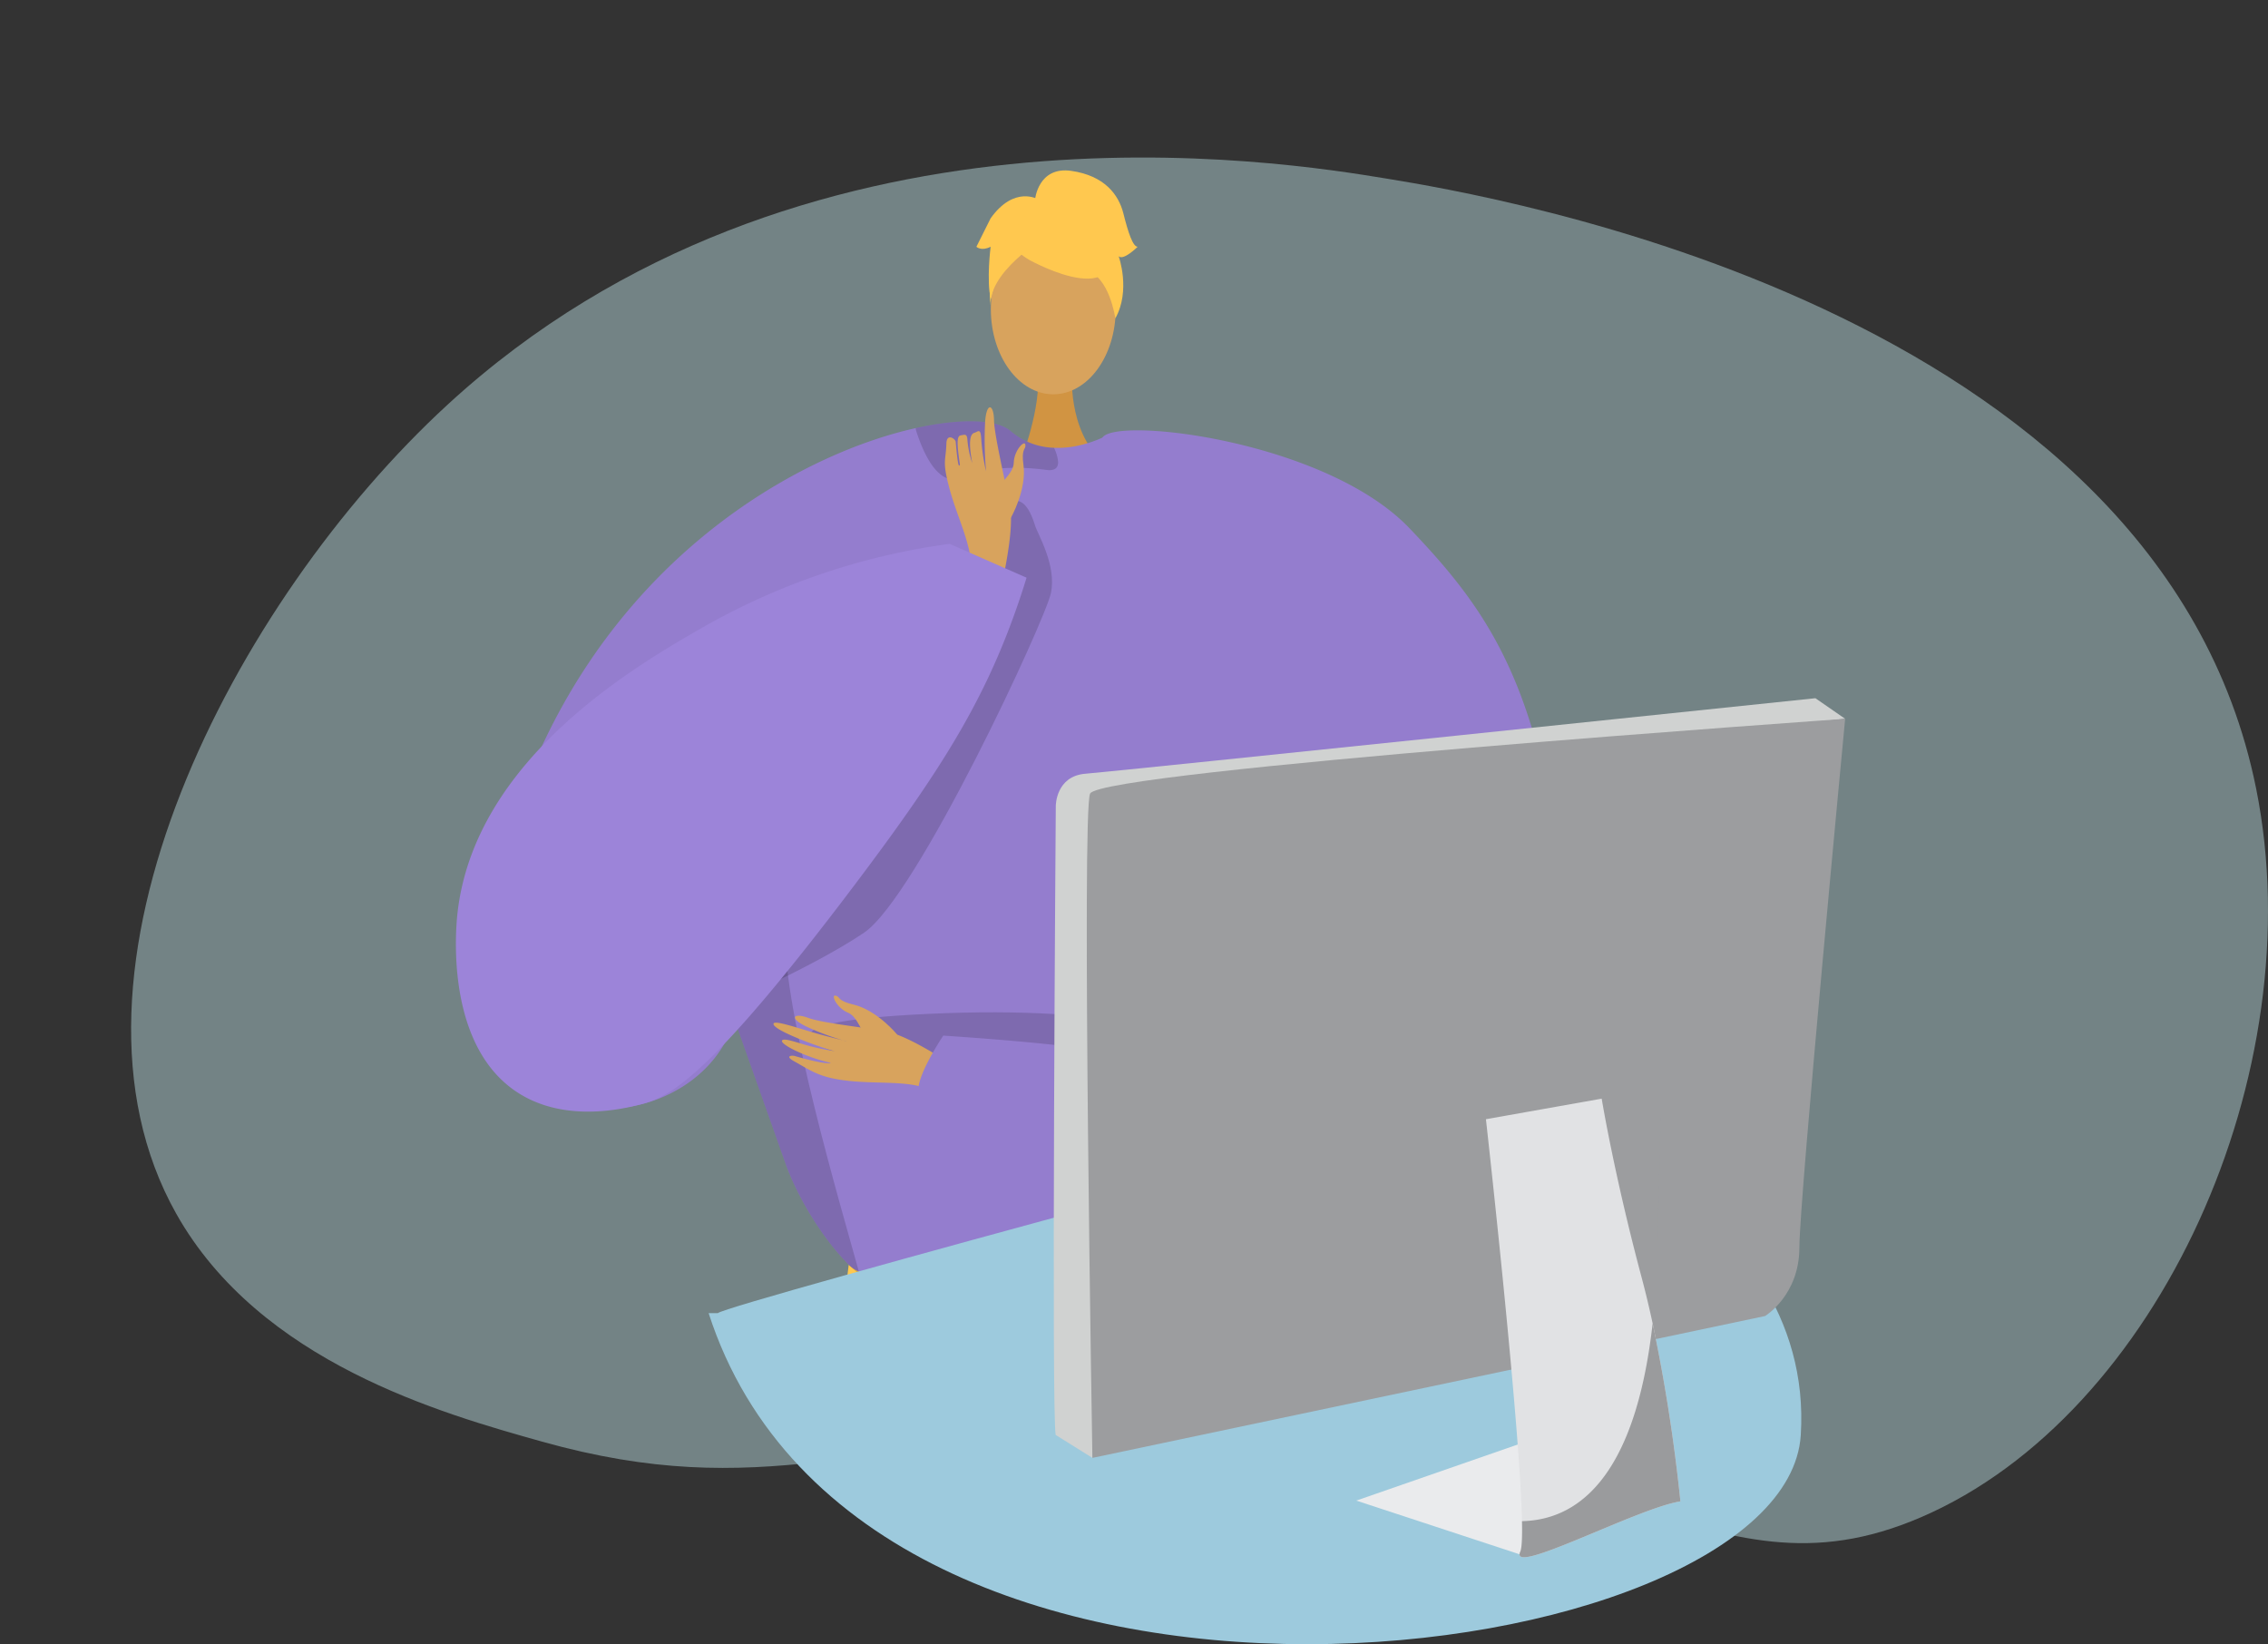 <svg xmlns="http://www.w3.org/2000/svg" xmlns:xlink="http://www.w3.org/1999/xlink" width="522.691" height="378.892" viewBox="0 0 522.691 378.892"><rect x="0" y="0" width="522.691" height="378.892" fill="#333333" stroke="none"/><defs><style>.a,.l{fill:none;}.b{fill:#b6d7db;opacity:0.49;}.c{clip-path:url(#a);}.d{fill:#d19442;}.e,.k{fill:#d8a35d;}.f{fill:#947dce;}.g{fill:#ffc84f;}.h{opacity:0.15;}.i{opacity:0.3;}.j{opacity:0.5;}.k{fill-rule:evenodd;}.l{stroke:#947dce;stroke-miterlimit:10;stroke-width:1.093px;}.m{fill:#9c84d9;}.n{fill:#9dcadd;}.o{fill:#eaebed;}.p{fill:#d0d2d1;}.q{fill:#9c9d9f;}.r{fill:#e1e2e4;}.s{fill:#9a9b9d;}</style><clipPath id="a"><path class="a" d="M458.011,432.363c57.814-46.324,86.721-69.487,113.86-77.023,90.673-25.177,219.488,26.641,247.814,120.558,1.474,4.887,20.9,72.749-16.744,117.209-31.518,37.225-71.169,20.4-187.535,40.186-124.582,21.183-154.612,53.3-197.581,28.518-40.682-23.464-62.74-80.5-53.582-125.634C371.054,502.613,400.133,478.739,458.011,432.363Z"/></clipPath></defs><g transform="translate(-362.186 -349.004)"><path class="b" d="M487.056,681.2c51.019,14.31,74.064-.935,136.183-2.634,109.5-3,131.218,41.817,181.693,20.064,54.682-23.567,90.354-102.522,77.215-167.883C859.774,419.451,705.218,394.023,681.888,390.185,657.83,386.227,546.25,367.869,465.32,442.27c-49.163,45.2-93.811,130.869-62.5,186.451C422.128,662.985,464.063,674.747,487.056,681.2Z"/><g class="c"><path class="d" d="M609.269,434.694s-1.2,13.343,7.035,20.722-18.968,0-18.968,0,5.061-12.78,3.926-20.722S609.269,434.694,609.269,434.694Z"/><ellipse class="e" cx="14.389" cy="19.632" rx="14.389" ry="19.632" transform="translate(590.538 400.603)"/><path class="f" d="M698.777,563.079c-.306,4.82-5.289,26.657-11.519,46.068-5.1,15.935-11.061,30.242-15.958,32.221-10.864,4.372-92.89,10.372-109.755,2.328-.393-.295-.819-.612-1.224-.962-6.328-5.148-13.192-15.312-16.832-24.832,0-.011-9.694-27.335-11.672-32.9-.022-.055-.033-.1-.055-.142-.066-.219-.142-.426-.218-.623-.022-.077-.055-.142-.077-.219-10.208,34.855-89.995,32.319-43.719-64.485,21.783-45.565,60.66-66.353,85.481-71.873,10.744-2.393,18.853-1.923,21.815.634a16.086,16.086,0,0,0,10.045,3.9,21.759,21.759,0,0,0,5.639-.514,28.052,28.052,0,0,0,5.979-2.032c.918-.427,1.454-.733,1.454-.733a58.347,58.347,0,0,1,15.192.907C689.509,460.822,699.28,554.98,698.777,563.079Z"/><path class="g" d="M671.484,775.085H614.939q.114-5.195.254-10.474c.118-4.81.254-9.653.389-14.446.144-5.08.288-10.118.424-15.029.135-4.708.262-9.3.381-13.7.322-12.439.541-23.421.5-31.4-.034-7.553-.3-12.4-.956-13.234-.246-.314-.5-.254-.771.169-.855,1.338-1.82,6.308-2.879,13.878-.567,4.022-1.151,8.781-1.761,14.115-.6,5.216-1.219,11-1.863,17.181-.449,4.335-.906,8.874-1.38,13.565-.534,5.376-1.084,10.939-1.643,16.63-.415,4.166-.83,8.4-1.253,12.675q-.5,5-.991,10.068h-63.04c.017-.152.034-.313.06-.466.55-3.92,1.117-8.044,1.7-12.32.694-5.08,1.4-10.372,2.125-15.783.669-5.055,1.354-10.22,2.032-15.4,1.389-10.576,2.769-21.27,4.064-31.423,1.245-9.712,2.405-18.933,3.438-27.07,2.388-19,4.014-32.151,4.014-32.151a6.737,6.737,0,0,0,.516.466.268.268,0,0,0,.042.034,7.507,7.507,0,0,0,1.787,1.067,11.1,11.1,0,0,0,2.693.753c1.4.026,3.336.059,5.724.1,4.234.076,9.856.152,16.308.22,4.827.051,10.119.093,15.623.11,1.439.008,2.887.017,4.343.008h.068c3.531.009,7.113.009,10.7-.008,5.639-.025,11.287-.085,16.706-.186,5.055-.093,9.924-.22,14.4-.4q2.908-.128,5.58-.263c.017.009.034,0,.051,0l.44-.025c.448-.026.694-.042.694-.042.906-.051,1.778-.111,2.633-.17s1.677-.11,2.473-.178h.008c.661-.05,1.3-.1,1.914-.161.407-.033.813-.076,1.2-.118.194-.017.389-.034.575-.059s.381-.043.567-.06.373-.042.551-.059.356-.042.533-.068c.254-.025.5-.059.745-.093.949-.127,1.8-.254,2.566-.389a17.973,17.973,0,0,0,2.913-.737c.076-.025.152-.059.229-.093a3.506,3.506,0,0,0,.4-.178c.06-.034.119-.068.17-.093s.1-.068.144-.1a1.067,1.067,0,0,0,.228-.194,1.036,1.036,0,0,1-.008.11c0,.067-.009.177-.017.321-.008.187-.017.432-.034.737-.008.2-.017.432-.034.677-.025.466-.05,1.017-.076,1.643-.008.161-.017.322-.025.491a.393.393,0,0,0-.009.1c-.008.237-.025.483-.034.737s-.033.525-.042.8c-.025.5-.051,1.024-.085,1.574-.008.229-.017.466-.034.7-.016.339-.034.686-.05,1.042-.017.237-.026.482-.034.736-.051.94-.1,1.931-.161,2.981-.026.525-.051,1.067-.085,1.617s-.051,1.118-.084,1.7c-.043.8-.085,1.634-.127,2.481-.068,1.3-.136,2.65-.212,4.048-.034.7-.077,1.414-.11,2.142-.085,1.659-.178,3.387-.271,5.165-.076,1.279-.136,2.591-.212,3.929-.042.863-.093,1.736-.136,2.616q-.152,2.782-.3,5.707c-.2,3.59-.339,7.3-.441,11.1-.38,13.472-.236,28.1.28,42.422.2,5.072.423,10.1.7,15.029s.593,9.772.948,14.446Q671.018,770.01,671.484,775.085Z"/><path class="h" d="M531.47,584.02c.022.077.055.142.076.219.077.2.153.4.219.623.022.043.033.087.055.142,1.978,5.563,11.672,32.887,11.672,32.9,3.64,9.52,10.5,19.684,16.832,24.832-4.295-15.553-17.684-60.637-17.17-78.8C540.6,581.441,531.47,584.009,531.47,584.02Z"/><path class="h" d="M655.621,523.516s-33.439,78.775,39.059,119.023l1.448,1.136,1.1-19.058s-31.557-52.215-31.591-53.5S655.621,523.516,655.621,523.516Z"/><path class="h" d="M606.04,455.422c.043,1.3-.645,2.154-2.733,1.869-6.514-.885-13.869-.7-19.214,1.749a4.541,4.541,0,0,1-4.394-.186c-3.421-2-5.541-7.967-6.383-10.612a1.841,1.841,0,0,1-.087-.58c10.744-2.393,18.853-1.923,21.815.634a16.086,16.086,0,0,0,10.045,3.9A8.878,8.878,0,0,1,606.04,455.422Z"/><g class="i"><path d="M604.954,643.241c-.192-.015-.384-.03-.57-.047C604.384,643.194,604.586,643.208,604.954,643.241Z"/><path class="j" d="M604.954,643.241c15.225,1.215,48.5-.937,48.5-.937,9.778-.562,16.645-1.431,17.852-2.75,0,0,0,.041-.008.113-.073,1.528-.949,19.017-2.18,41.943a11.387,11.387,0,0,1-1.6-.185,12.456,12.456,0,0,1-8.057-5.726,27.646,27.646,0,0,1-3.133-6.543C644.978,647.557,609.831,643.679,604.954,643.241Z"/></g><path class="g" d="M599.52,408.966s24.912,13.812,17.518-8.363C611.922,385.26,582.531,399.081,599.52,408.966Z"/><path class="g" d="M603.132,403.669s-13.938,8.27-12.594,16.566c0,0-3.073-24.769,10.785-25.392s19.225.715,17.994,26.907C619.317,421.75,615.291,400.916,603.132,403.669Z"/><path class="g" d="M600.719,395.005s.7-7.718,8.351-6.625,10.93,5.465,12.023,9.837,2.186,7.651,3.279,7.651c0,0-3.279,3.278-4.372,2.185,0,0,2.837,7.861-.768,14.314,0,0-1.418-9.942-6.883-11.035S600.719,395.005,600.719,395.005Z"/><path class="g" d="M601.419,394.938s-5.464-3.279-10.929,4.372l-3.279,6.558s1.093,1.093,3.279,0c0,0-1,7.7.048,12.047l3.231-13.14Z"/><path class="h" d="M660.336,610.993s3.965-32.425-84.059-28.358,63.756,25.825,63.756,25.825Z"/><path class="k" d="M583.439,595.46c-1.006-.427-11.4-7.81-17.264-8.818s-14.686-1.948-17.67-3.055c-3.509-1.3-4.528.053-.516,1.956a58.539,58.539,0,0,0,9.2,3.4c.589.07-3.221-.749-7.339-1.944-4.377-1.271-9.1-2.9-9.388-2.128-.549,1.5,12,5.963,14.237,6.384a56.992,56.992,0,0,1-5.9-1.188c-2.65-.687-5.654-1.879-6.3-1.369-1.022.8,5.558,4,11.107,5.216.084.189-1.751.331-8.245-1.557-.652-.19-2.364-.033-.271,1.142,4.407,2.473,6.12,3.861,12.73,4.587,6.446.708,13.683-.063,18.209,1.859Z"/><path class="k" d="M568.978,587.447s-4.592-5.647-10.142-6.954c-3.3-.777-3.155-1.612-3.7-1.907-1.825-.98-.271,2.672,2.5,3.794,2.248.912,3.227,4.952,4.547,5.9s5.347,2.8,6.424,2.341S568.978,587.447,568.978,587.447Z"/><path class="f" d="M687,470.716c19.086,19.972,31.951,38.14,36.414,94.942,2.265,28.819-1.136,57.194-3.482,72.113a17.789,17.789,0,0,1-13.4,14.468c-65.967,16.173-131.821-50.379-131.821-50.379-3.575-1.659,4.868-14.21,4.868-14.21,35.579,2.417,62.734,5.64,90.211,18.756-.139-.078-23.768-54.291-26.392-68.942-6.87-38.421-36.639-73.535-27.12-87.637C619.572,444.949,667.751,450.57,687,470.716Z"/><path class="l" d="M555.912,775.085l.745-7.849,1.439-15.072,1.549-16.173,1.516-15.859,1.66-17.316,1.3-13.607,1.27-13.294,1.668-17.426,1.228-12.82.263-2.777.339-3.531"/><path class="l" d="M572.1,775.085l.55-5.7,1.423-14.725,1.533-15.851,1.5-15.546,1.71-17.731,1.3-13.5,1.3-13.489,1.888-19.484,1.126-11.719.415-4.234.034-.381"/><path class="l" d="M600.519,642.731l-.042.491-.356,4.42-.957,11.863-1.592,19.611L596.5,692.477l-1.143,14.081-1.38,17.087-1.211,14.979-1.27,15.741-1.135,14.005-.542,6.715"/><line class="l" x2="0.343" y2="34.067" transform="translate(615.584 642.734)"/><path class="l" d="M629.867,775.085l.127-7.036.279-14.835.254-14.115.279-14.928.3-15.953.246-13.6.313-16.96.33-17.756.186-10.169.059-3.3.059-3.108v-.288l.008-.3"/><path class="l" d="M646.692,642.629v.068l-.017,2.557-.059,12.583-.008,1.888-.1,18.908-.085,16.6-.068,13.675-.085,15.961-.076,15.174-.068,13.81-.076,14.657-.034,6.579"/><path class="l" d="M660.832,642.629l.017.948.3,15.487.356,18.5.008.635.3,15.614.271,13.768.288,15.4.279,14.344.271,14.471.279,14.513.169,8.772"/><path class="l" d="M555.606,658s90.775,4.286,114.759,0"/><path class="l" d="M615.927,676.8c-31.761,7.194-62.156-4.178-62.156-4.178"/><path class="l" d="M615.584,674.652s28.663,8.054,53.84,1.252"/><path class="l" d="M552.21,684.975s22.889,11.984,60.066,5.875"/><path class="l" d="M550.336,699.687s35.618,10.874,60.18,5.278"/><path class="l" d="M548.457,714.3s18.14,14.22,60.2,7.841"/><path class="l" d="M546.27,731.113s27.66,14.453,61.008,4.6"/><path class="l" d="M544.237,746.514s19.591,13.906,61.4,5.828"/><path class="l" d="M542.111,762.3s27.039,14.134,62.273,2.715"/><path class="l" d="M540.959,775.085c-.373-.3-.55-.466-.55-.466"/><path class="l" d="M616.887,690.037s11.975,9.888,52.537,2.548"/><path class="l" d="M617.2,704.918s16.8,7.835,51.263,1.648"/><path class="l" d="M616.382,721.435s25.946,7.815,52.083,0"/><path class="l" d="M616.008,735.132s25.223,11.212,52.959,0"/><path class="l" d="M615.584,750.169s24.013,8.427,54.08,0"/><path class="l" d="M615.2,764.612s20.241,9.081,55.414,0"/><path class="h" d="M600.719,470.076c.623,2.041,5.024,9.215,3.665,15.6s-30.9,70.035-43.067,78.261-34.145,17.576-34.145,17.576l60.047-83.076,3.319-28.356S596.826,457.32,600.719,470.076Z"/><path class="k" d="M595.183,468.272s3.667-6.424,2.869-12.163c-.475-3.412.369-3.582.447-4.211.26-2.089-2.63.724-2.679,3.758-.039,2.465-3.509,4.875-3.919,6.473s-.694,6.1.139,6.947S595.183,468.272,595.183,468.272Z"/><path class="k" d="M592.9,484.917c.036-1.11,3.22-13.666,2.022-19.6s-3.6-16.216-3.65-19.449c-.054-3.8-1.712-4.272-2.043.229a79.385,79.385,0,0,0,.213,11.554,46.939,46.939,0,0,1-1.124-7.6c-.147-2.54-.747-1.536-1.6-1.3-1.566.436-.88,4.726-.457,7a22.043,22.043,0,0,1-1.138-5.586c-.111-1.293-.736-.957-1.5-.839s-1.09,1.049-.207,6.755c-.149.149-.383,1.582-.977-5.266-.059-.688-2.069-2.079-2.143.359-.131,4.279-1.026,3.9.712,10.432,1.7,6.368,5.081,12.944,4.92,17.938Z"/><path class="m" d="M581.048,474.329a157.05,157.05,0,0,0-56.712,19.141c-15.129,8.67-52.692,30.2-56.712,65.927-.351,3.123-3.013,30,13.469,41.116,11.03,7.441,24.9,3.957,28.581,3.031,6.543-1.644,15.3-5.328,49.4-50.527,19.38-25.687,29.3-41.4,36.863-62.383,1.27-3.527,2.216-6.486,2.836-8.507Z"/></g><path class="n" d="M527.606,651.613c2.109-2.109,181.9-50.221,181.9-50.221s71.2,23.5,67.69,78.344S561.353,762.7,525.5,651.613"/><path class="o" d="M713.253,707.462,674.76,694.806l50.093-17.4Z"/><path class="p" d="M605.508,679.69c-1.054-2.109,0-145.007,0-145.007s0-6.855,6.855-7.382,168.208-17.4,168.208-17.4l6.855,4.746L622.909,531.519s-8.964-.527-8.964,4.218V684.963Z"/><path class="q" d="M613.945,684.963,768.971,652.27s7.909-4.745,7.909-15.819,10.546-121.8,10.546-121.8S616.23,526.6,613.418,531.871C611.417,535.622,613.945,684.963,613.945,684.963Z"/><path class="r" d="M749.458,694.982c-10.014,1.587-39.54,17.4-36.908,11.6.366-.806.479-3.313.4-7.041-.5-23.052-8.313-92.623-8.313-92.623l26.679-4.736s2.847,17.4,9.183,41.128c.932,3.489,1.789,7.079,2.557,10.656A395.659,395.659,0,0,1,749.458,694.982Z"/><path class="s" d="M744.231,634.972l-.038-.1s.592-24.84.844-34.464C744.924,605.445,744.684,616.064,744.231,634.972Z"/><path class="s" d="M749.458,694.982c-10.014,1.587-39.54,17.4-36.908,11.6.366-.806.479-3.313.4-7.041,11.98-.252,25.975-8.793,30.106-45.575A395.659,395.659,0,0,1,749.458,694.982Z"/></g></svg>